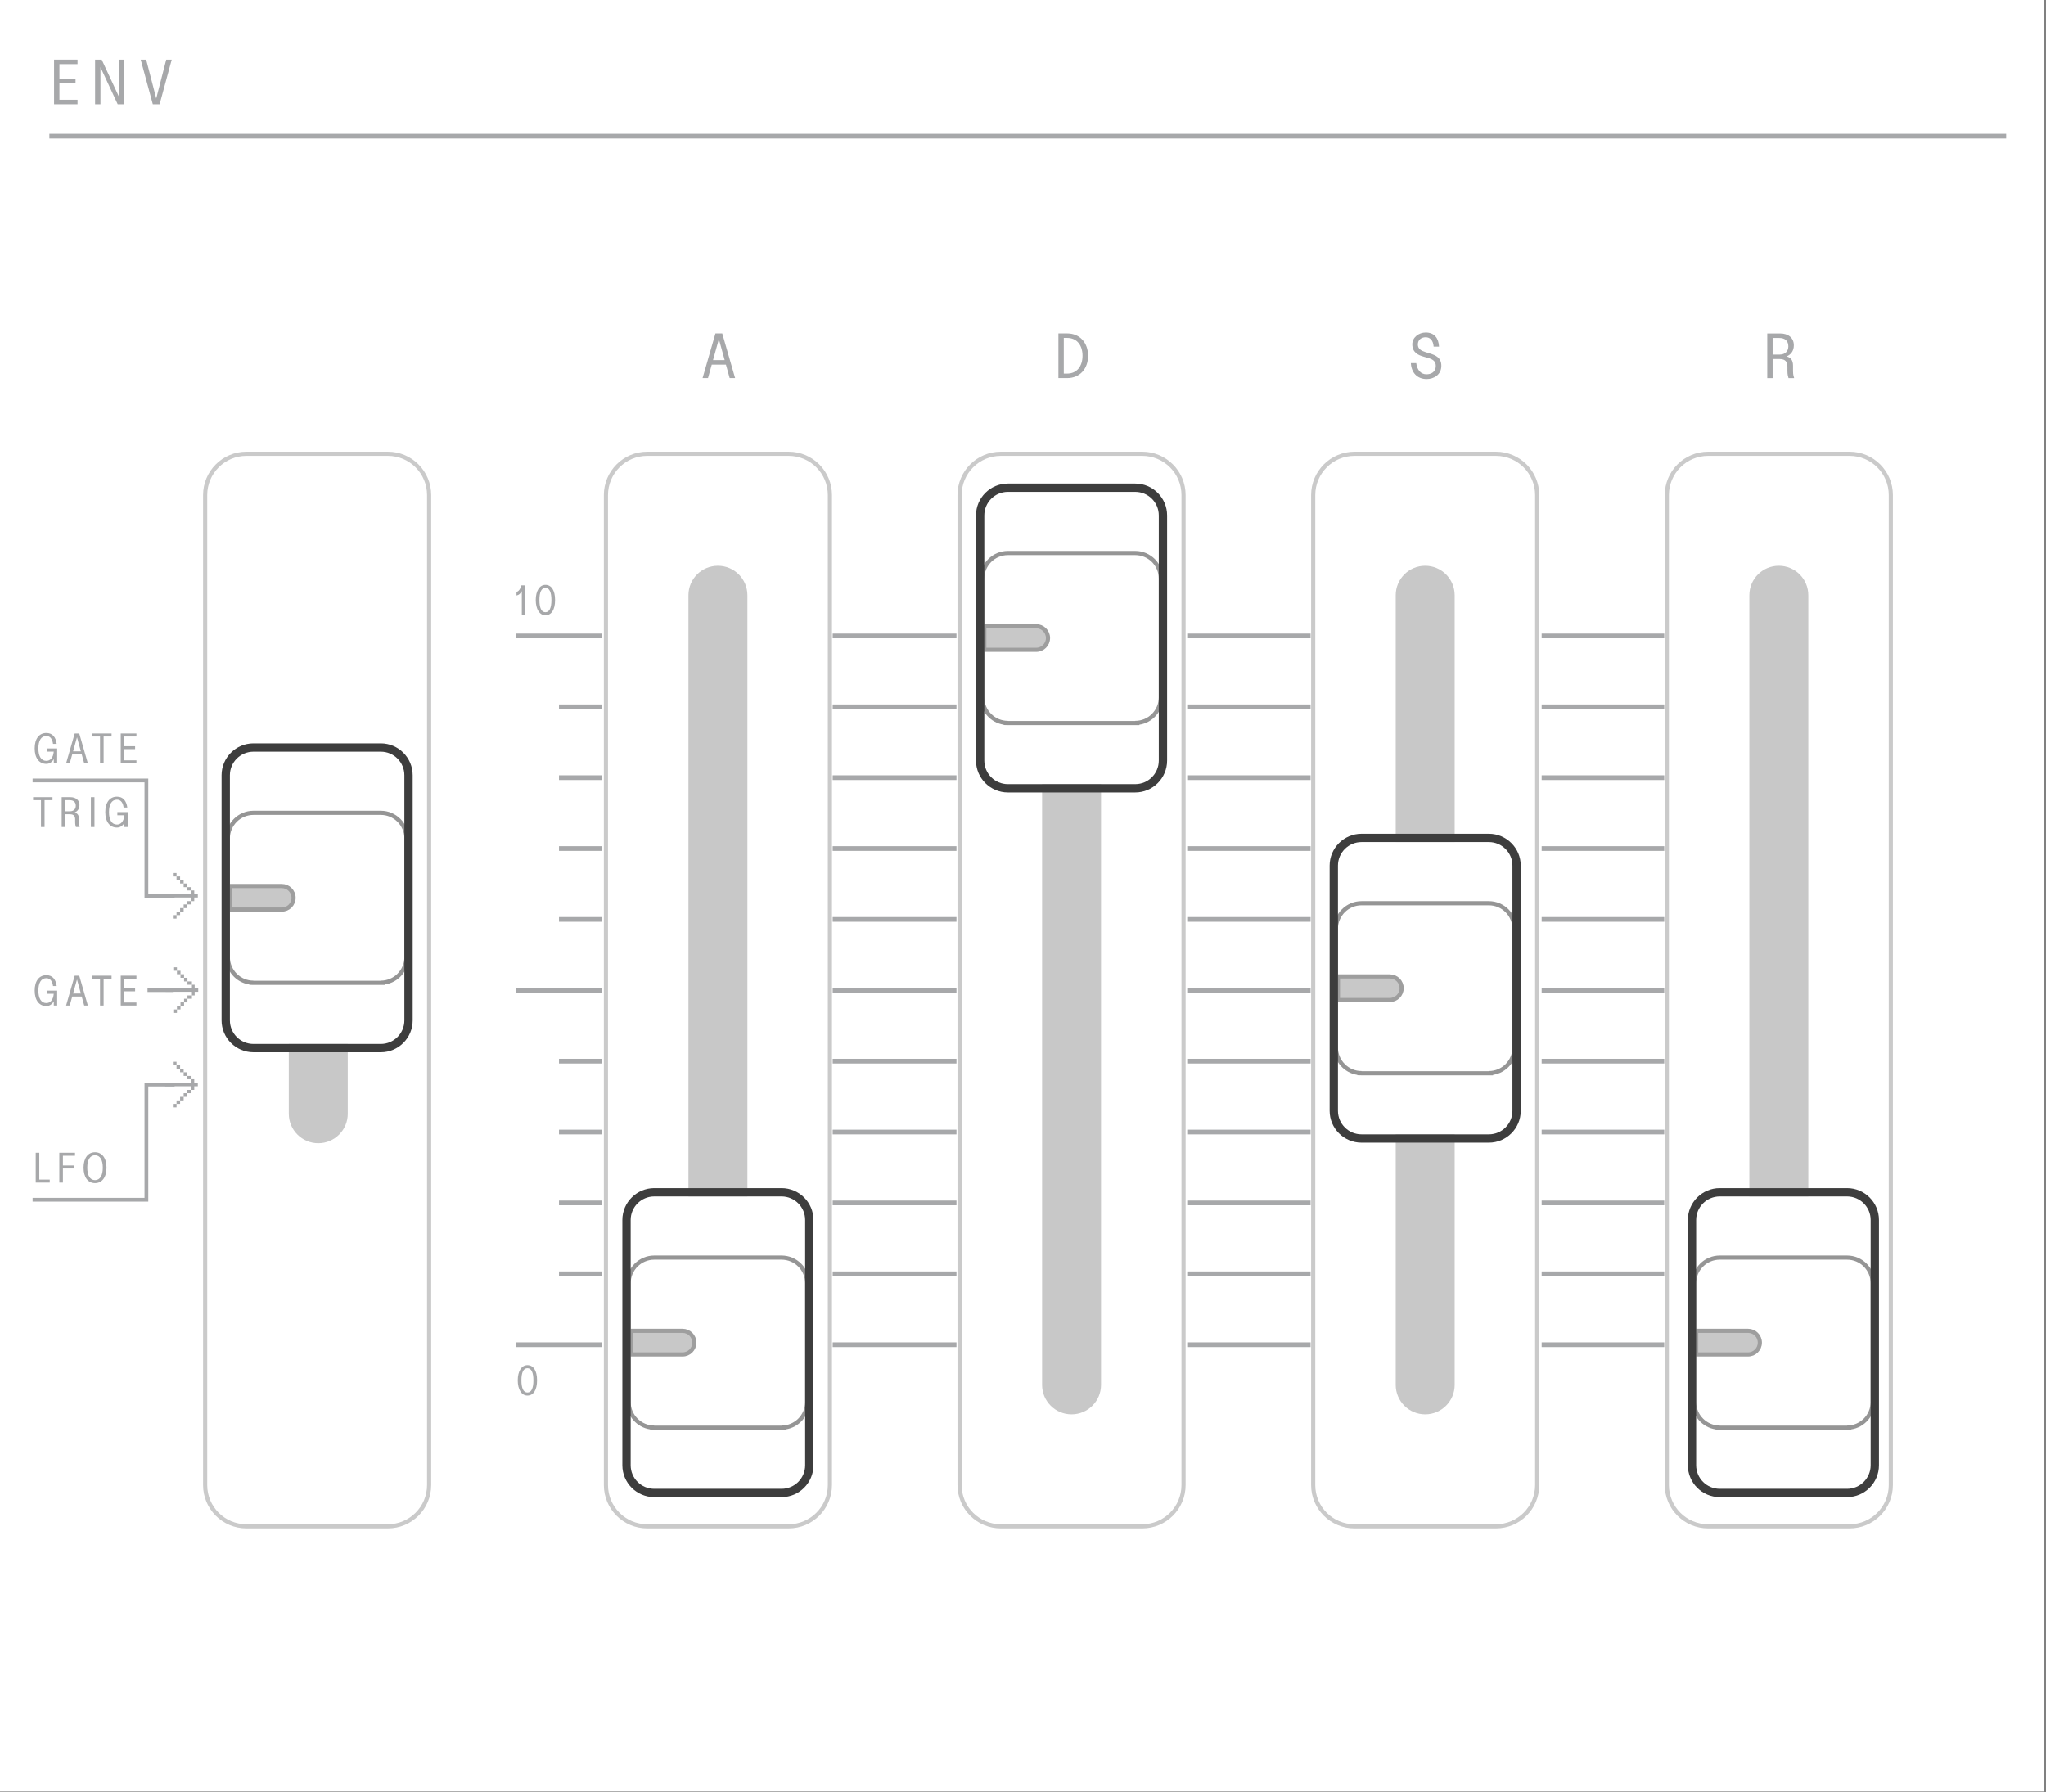 <?xml version="1.0" encoding="UTF-8" standalone="no"?>
<!DOCTYPE svg PUBLIC "-//W3C//DTD SVG 1.1//EN" "http://www.w3.org/Graphics/SVG/1.1/DTD/svg11.dtd">
<svg width="100%" height="100%" viewBox="0 0 1025 898" version="1.1" xmlns="http://www.w3.org/2000/svg" xmlns:xlink="http://www.w3.org/1999/xlink" xml:space="preserve" xmlns:serif="http://www.serif.com/" style="fill-rule:evenodd;clip-rule:evenodd;stroke-miterlimit:10;">
    <rect x="0" y="0" width="1025" height="898" fill="#808080" stroke="none"/>
    <rect x="0" y="0" width="1024.02" height="897.637" style="fill:white;"/>
    <clipPath id="_clip1">
        <rect x="302.521" y="226.32" width="114.288" height="539.485" clip-rule="nonzero"/>
    </clipPath>
    <g clip-path="url(#_clip1)">
        <path d="M395.098,227.361L324.232,227.361C312.815,227.361 303.561,236.616 303.561,248.032L303.561,744.095C303.561,755.507 312.815,764.761 324.232,764.761L395.098,764.761C406.515,764.761 415.769,755.507 415.769,744.095L415.769,248.032C415.769,236.616 406.515,227.361 395.098,227.361Z" style="fill:none;fill-rule:nonzero;stroke:rgb(202,202,202);stroke-width:2.08px;"/>
    </g>
    <path d="M344.902,298.228L344.902,693.899C344.902,702.053 351.51,708.661 359.664,708.661C367.818,708.661 374.431,702.053 374.431,693.899L374.431,298.228C374.431,290.074 367.818,283.465 359.664,283.465C351.51,283.465 344.902,290.074 344.902,298.228" style="fill:rgb(200,200,200);fill-rule:nonzero;"/>
    <clipPath id="_clip2">
        <rect x="479.687" y="226.32" width="114.288" height="539.485" clip-rule="nonzero"/>
    </clipPath>
    <g clip-path="url(#_clip2)">
        <path d="M572.264,227.361L501.398,227.361C489.981,227.361 480.727,236.616 480.727,248.032L480.727,744.095C480.727,755.507 489.981,764.761 501.398,764.761L572.264,764.761C583.681,764.761 592.935,755.507 592.935,744.095L592.935,248.032C592.935,236.616 583.681,227.361 572.264,227.361Z" style="fill:none;fill-rule:nonzero;stroke:rgb(202,202,202);stroke-width:2.08px;"/>
    </g>
    <path d="M522.068,298.228L522.068,693.899C522.068,702.053 528.676,708.661 536.83,708.661C544.984,708.661 551.597,702.053 551.597,693.899L551.597,298.228C551.597,290.074 544.984,283.465 536.83,283.465C528.676,283.465 522.068,290.074 522.068,298.228" style="fill:rgb(200,200,200);fill-rule:nonzero;"/>
    <clipPath id="_clip3">
        <rect x="656.852" y="226.32" width="114.288" height="539.485" clip-rule="nonzero"/>
    </clipPath>
    <g clip-path="url(#_clip3)">
        <path d="M749.429,227.361L678.563,227.361C667.146,227.361 657.892,236.616 657.892,248.032L657.892,744.095C657.892,755.507 667.146,764.761 678.563,764.761L749.429,764.761C760.846,764.761 770.1,755.507 770.1,744.095L770.1,248.032C770.1,236.616 760.846,227.361 749.429,227.361Z" style="fill:none;fill-rule:nonzero;stroke:rgb(202,202,202);stroke-width:2.08px;"/>
    </g>
    <path d="M699.233,298.228L699.233,693.899C699.233,702.053 705.841,708.661 713.995,708.661C722.149,708.661 728.762,702.053 728.762,693.899L728.762,298.228C728.762,290.074 722.149,283.465 713.995,283.465C705.841,283.465 699.233,290.074 699.233,298.228" style="fill:rgb(200,200,200);fill-rule:nonzero;"/>
    <clipPath id="_clip4">
        <rect x="834.018" y="226.32" width="114.288" height="539.485" clip-rule="nonzero"/>
    </clipPath>
    <g clip-path="url(#_clip4)">
        <path d="M926.595,227.361L855.728,227.361C844.311,227.361 835.057,236.616 835.057,248.032L835.057,744.095C835.057,755.507 844.311,764.761 855.728,764.761L926.595,764.761C938.011,764.761 947.266,755.507 947.266,744.095L947.266,248.032C947.266,236.616 938.011,227.361 926.595,227.361Z" style="fill:none;fill-rule:nonzero;stroke:rgb(202,202,202);stroke-width:2.08px;"/>
    </g>
    <path d="M876.398,298.228L876.398,693.899C876.398,702.053 883.006,708.661 891.161,708.661C899.315,708.661 905.927,702.053 905.927,693.899L905.927,298.228C905.927,290.074 899.315,283.465 891.161,283.465C883.006,283.465 876.398,290.074 876.398,298.228" style="fill:rgb(200,200,200);fill-rule:nonzero;"/>
    <clipPath id="_clip5">
        <rect x="101.734" y="226.32" width="114.288" height="539.485" clip-rule="nonzero"/>
    </clipPath>
    <g clip-path="url(#_clip5)">
        <path d="M194.311,227.361L123.444,227.361C112.028,227.361 102.774,236.616 102.774,248.032L102.774,744.095C102.774,755.507 112.028,764.761 123.444,764.761L194.311,764.761C205.728,764.761 214.982,755.507 214.982,744.095L214.982,248.032C214.982,236.616 205.728,227.361 194.311,227.361Z" style="fill:none;fill-rule:nonzero;stroke:rgb(202,202,202);stroke-width:2.08px;"/>
    </g>
    <path d="M144.688,434.054L144.688,558.071C144.688,566.225 151.296,572.834 159.45,572.834C167.604,572.834 174.217,566.225 174.217,558.071L174.217,434.054C174.217,425.9 167.604,419.292 159.45,419.292C151.296,419.292 144.688,425.9 144.688,434.054" style="fill:rgb(200,200,200);fill-rule:nonzero;"/>
    <path d="M504.933,392.897C498.412,392.897 493.125,387.61 493.125,381.089L493.125,258.243C493.125,251.718 498.412,246.435 504.933,246.435L568.729,246.435C575.25,246.435 580.537,251.718 580.537,258.243L580.537,381.089C580.537,387.61 575.25,392.897 568.729,392.897L504.933,392.897Z" style="fill:white;fill-rule:nonzero;"/>
    <path d="M503.892,362.282L503.892,362.174C497.292,361.645 492.083,356.103 492.083,349.365L492.083,289.932C492.083,282.845 497.85,277.082 504.933,277.082L568.729,277.082C575.817,277.082 581.579,282.845 581.579,289.932L581.579,349.365C581.579,356.103 576.371,361.645 569.771,362.174L569.771,362.215L568.729,362.282L503.892,362.282Z" style="fill:white;fill-rule:nonzero;"/>
    <path d="M568.727,276.039L504.931,276.039C497.277,276.039 491.04,282.272 491.04,289.931L491.04,349.368C491.04,356.318 496.177,362.093 502.848,363.102L502.848,363.26L504.931,363.322L570.81,363.322L570.81,363.102C577.49,362.093 582.619,356.318 582.619,349.368L582.619,289.931C582.619,282.272 576.39,276.039 568.727,276.039M568.727,278.122C575.248,278.122 580.535,283.41 580.535,289.931L580.535,349.368C580.535,355.889 575.248,361.177 568.727,361.177L568.727,361.239L504.931,361.239L504.931,361.177C498.41,361.177 493.123,355.889 493.123,349.368L493.123,289.931C493.123,283.41 498.41,278.122 504.931,278.122L568.727,278.122Z" style="fill:rgb(149,149,149);fill-rule:nonzero;"/>
    <path d="M493.125,313.759L519.121,313.759C522.383,313.759 525.029,316.405 525.029,319.663C525.029,322.925 522.383,325.571 519.121,325.571L493.125,325.571L493.125,313.759Z" style="fill:rgb(200,200,200);fill-rule:nonzero;stroke:rgb(158,158,158);stroke-width:2.08px;"/>
    <path d="M568.727,242.266L504.931,242.266C496.127,242.266 488.956,249.433 488.956,258.241L488.956,381.087C488.956,389.9 496.127,397.062 504.931,397.062L568.727,397.062C577.535,397.062 584.702,389.9 584.702,381.087L584.702,258.241C584.702,249.433 577.535,242.266 568.727,242.266M568.727,246.433C575.248,246.433 580.535,251.72 580.535,258.241L580.535,381.087C580.535,387.612 575.248,392.895 568.727,392.895L504.931,392.895C498.41,392.895 493.123,387.612 493.123,381.087L493.123,258.241C493.123,251.72 498.41,246.433 504.931,246.433L568.727,246.433Z" style="fill:rgb(61,61,61);fill-rule:nonzero;"/>
    <path d="M682.102,568.39C675.581,568.39 670.294,563.102 670.294,556.581L670.294,433.735C670.294,427.21 675.581,421.927 682.102,421.927L745.894,421.927C752.415,421.927 757.702,427.21 757.702,433.735L757.702,556.581C757.702,563.102 752.415,568.39 745.894,568.39L682.102,568.39Z" style="fill:white;fill-rule:nonzero;"/>
    <path d="M681.056,537.774L681.056,537.666C674.456,537.137 669.248,531.595 669.248,524.858L669.248,465.424C669.248,458.337 675.015,452.574 682.098,452.574L745.894,452.574C752.981,452.574 758.744,458.337 758.744,465.424L758.744,524.858C758.744,531.595 753.535,537.137 746.935,537.666L746.935,537.708L745.894,537.774L681.056,537.774Z" style="fill:white;fill-rule:nonzero;"/>
    <path d="M745.892,451.532L682.1,451.532C674.442,451.532 668.209,457.765 668.209,465.423L668.209,524.861C668.209,531.811 673.342,537.586 680.017,538.598L680.017,538.752L682.1,538.815L747.975,538.815L747.975,538.598C754.655,537.586 759.784,531.811 759.784,524.861L759.784,465.423C759.784,457.765 753.555,451.532 745.892,451.532M745.892,453.615C752.413,453.615 757.7,458.902 757.7,465.423L757.7,524.861C757.7,531.382 752.413,536.669 745.892,536.669L745.892,536.732L682.1,536.732L682.1,536.669C675.58,536.669 670.292,531.382 670.292,524.861L670.292,465.423C670.292,458.902 675.58,453.615 682.1,453.615L745.892,453.615Z" style="fill:rgb(149,149,149);fill-rule:nonzero;"/>
    <path d="M670.294,489.251L696.285,489.251C699.548,489.251 702.194,491.897 702.194,495.155C702.194,498.418 699.548,501.064 696.285,501.064L670.294,501.064L670.294,489.251Z" style="fill:rgb(200,200,200);fill-rule:nonzero;stroke:rgb(158,158,158);stroke-width:2.08px;"/>
    <path d="M745.892,417.759L682.1,417.759C673.292,417.759 666.125,424.925 666.125,433.734L666.125,556.58C666.125,565.392 673.292,572.555 682.1,572.555L745.892,572.555C754.7,572.555 761.867,565.392 761.867,556.58L761.867,433.734C761.867,424.925 754.7,417.759 745.892,417.759M745.892,421.925C752.413,421.925 757.7,427.213 757.7,433.734L757.7,556.58C757.7,563.105 752.413,568.388 745.892,568.388L682.1,568.388C675.58,568.388 670.292,563.105 670.292,556.58L670.292,433.734C670.292,427.213 675.58,421.925 682.1,421.925L745.892,421.925Z" style="fill:rgb(61,61,61);fill-rule:nonzero;"/>
    <path d="M126.983,523.091C120.462,523.091 115.175,517.804 115.175,511.287L115.175,388.437C115.175,381.912 120.462,376.629 126.983,376.629L190.779,376.629C197.3,376.629 202.583,381.912 202.583,388.437L202.583,511.287C202.583,517.804 197.3,523.091 190.779,523.091L126.983,523.091Z" style="fill:white;fill-rule:nonzero;"/>
    <path d="M125.942,492.476L125.942,492.368C119.342,491.838 114.133,486.297 114.133,479.559L114.133,420.126C114.133,413.038 119.896,407.276 126.983,407.276L190.779,407.276C197.862,407.276 203.629,413.038 203.629,420.126L203.629,479.559C203.629,486.297 198.421,491.838 191.821,492.368L191.821,492.409L190.779,492.476L125.942,492.476Z" style="fill:white;fill-rule:nonzero;"/>
    <path d="M190.777,406.233L126.981,406.233C119.323,406.233 113.09,412.467 113.09,420.125L113.09,479.563C113.09,486.513 118.223,492.288 124.898,493.3L124.898,493.454L126.981,493.517L192.86,493.517L192.86,493.3C199.535,492.288 204.665,486.513 204.665,479.563L204.665,420.125C204.665,412.467 198.435,406.233 190.777,406.233M190.777,408.317C197.298,408.317 202.581,413.604 202.581,420.125L202.581,479.563C202.581,486.083 197.298,491.371 190.777,491.371L190.777,491.433L126.981,491.433L126.981,491.371C120.46,491.371 115.173,486.083 115.173,479.563L115.173,420.125C115.173,413.604 120.46,408.317 126.981,408.317L190.777,408.317Z" style="fill:rgb(149,149,149);fill-rule:nonzero;"/>
    <path d="M115.175,443.955L141.171,443.955C144.429,443.955 147.075,446.597 147.075,449.859C147.075,453.122 144.429,455.763 141.171,455.763L115.175,455.763L115.175,443.955Z" style="fill:rgb(200,200,200);fill-rule:nonzero;stroke:rgb(158,158,158);stroke-width:2.08px;"/>
    <path d="M190.777,372.46L126.981,372.46C118.173,372.46 111.006,379.627 111.006,388.435L111.006,511.285C111.006,520.094 118.173,527.256 126.981,527.256L190.777,527.256C199.581,527.256 206.748,520.094 206.748,511.285L206.748,388.435C206.748,379.627 199.581,372.46 190.777,372.46M190.777,376.627C197.298,376.627 202.581,381.915 202.581,388.435L202.581,511.285C202.581,517.806 197.298,523.09 190.777,523.09L126.981,523.09C120.46,523.09 115.173,517.806 115.173,511.285L115.173,388.435C115.173,381.915 120.46,376.627 126.981,376.627L190.777,376.627Z" style="fill:rgb(61,61,61);fill-rule:nonzero;"/>
    <path d="M327.769,745.965C321.248,745.965 315.96,740.677 315.96,734.157L315.96,611.311C315.96,604.786 321.248,599.502 327.769,599.502L391.565,599.502C398.085,599.502 403.373,604.786 403.373,611.311L403.373,734.157C403.373,740.677 398.085,745.965 391.565,745.965L327.769,745.965Z" style="fill:white;fill-rule:nonzero;"/>
    <path d="M326.727,715.35L326.727,715.242C320.127,714.712 314.919,709.171 314.919,702.433L314.919,643C314.919,635.912 320.685,630.15 327.769,630.15L391.565,630.15C398.652,630.15 404.415,635.912 404.415,643L404.415,702.433C404.415,709.171 399.206,714.712 392.606,715.242L392.606,715.283L391.565,715.35L326.727,715.35Z" style="fill:white;fill-rule:nonzero;"/>
    <path d="M391.562,629.107L327.767,629.107C320.112,629.107 313.875,635.34 313.875,642.999L313.875,702.436C313.875,709.386 319.012,715.161 325.683,716.174L325.683,716.328L327.767,716.39L393.646,716.39L393.646,716.174C400.325,715.161 405.454,709.386 405.454,702.436L405.454,642.999C405.454,635.34 399.225,629.107 391.562,629.107M391.562,631.19C398.083,631.19 403.371,636.478 403.371,642.999L403.371,702.436C403.371,708.957 398.083,714.245 391.562,714.245L391.562,714.307L327.767,714.307L327.767,714.245C321.246,714.245 315.958,708.957 315.958,702.436L315.958,642.999C315.958,636.478 321.246,631.19 327.767,631.19L391.562,631.19Z" style="fill:rgb(149,149,149);fill-rule:nonzero;"/>
    <path d="M315.96,666.829L341.956,666.829C345.219,666.829 347.86,669.471 347.86,672.733C347.86,675.996 345.219,678.637 341.956,678.637L315.96,678.637L315.96,666.829Z" style="fill:rgb(200,200,200);fill-rule:nonzero;stroke:rgb(158,158,158);stroke-width:2.08px;"/>
    <path d="M391.562,595.335L327.767,595.335C318.958,595.335 311.792,602.501 311.792,611.31L311.792,734.155C311.792,742.968 318.958,750.13 327.767,750.13L391.562,750.13C400.371,750.13 407.537,742.968 407.537,734.155L407.537,611.31C407.537,602.501 400.371,595.335 391.562,595.335M391.562,599.501C398.083,599.501 403.371,604.789 403.371,611.31L403.371,734.155C403.371,740.68 398.083,745.964 391.562,745.964L327.767,745.964C321.246,745.964 315.958,740.68 315.958,734.155L315.958,611.31C315.958,604.789 321.246,599.501 327.767,599.501L391.562,599.501Z" style="fill:rgb(61,61,61);fill-rule:nonzero;"/>
    <path d="M861.557,745.965C855.037,745.965 849.749,740.677 849.749,734.157L849.749,611.311C849.749,604.786 855.037,599.502 861.557,599.502L925.353,599.502C931.874,599.502 937.162,604.786 937.162,611.311L937.162,734.157C937.162,740.677 931.874,745.965 925.353,745.965L861.557,745.965Z" style="fill:white;fill-rule:nonzero;"/>
    <path d="M860.516,715.35L860.516,715.242C853.916,714.712 848.707,709.171 848.707,702.433L848.707,643C848.707,635.912 854.47,630.15 861.557,630.15L925.353,630.15C932.437,630.15 938.203,635.912 938.203,643L938.203,702.433C938.203,709.171 932.995,714.712 926.395,715.242L926.395,715.283L925.353,715.35L860.516,715.35Z" style="fill:white;fill-rule:nonzero;"/>
    <path d="M925.352,629.107L861.556,629.107C853.902,629.107 847.664,635.34 847.664,642.999L847.664,702.436C847.664,709.386 852.802,715.161 859.472,716.174L859.472,716.328L861.556,716.39L927.435,716.39L927.435,716.174C934.11,715.161 939.243,709.386 939.243,702.436L939.243,642.999C939.243,635.34 933.01,629.107 925.352,629.107M925.352,631.19C931.872,631.19 937.16,636.478 937.16,642.999L937.16,702.436C937.16,708.957 931.872,714.245 925.352,714.245L925.352,714.307L861.556,714.307L861.556,714.245C855.035,714.245 849.747,708.957 849.747,702.436L849.747,642.999C849.747,636.478 855.035,631.19 861.556,631.19L925.352,631.19Z" style="fill:rgb(149,149,149);fill-rule:nonzero;"/>
    <path d="M849.75,666.829L875.745,666.829C879.004,666.829 881.65,669.471 881.65,672.733C881.65,675.996 879.004,678.637 875.745,678.637L849.75,678.637L849.75,666.829Z" style="fill:rgb(200,200,200);fill-rule:nonzero;stroke:rgb(158,158,158);stroke-width:2.08px;"/>
    <path d="M925.352,595.335L861.556,595.335C852.747,595.335 845.581,602.501 845.581,611.31L845.581,734.155C845.581,742.968 852.747,750.13 861.556,750.13L925.352,750.13C934.16,750.13 941.327,742.968 941.327,734.155L941.327,611.31C941.327,602.501 934.16,595.335 925.352,595.335M925.352,599.501C931.872,599.501 937.16,604.789 937.16,611.31L937.16,734.155C937.16,740.68 931.872,745.964 925.352,745.964L861.556,745.964C855.035,745.964 849.747,740.68 849.747,734.155L849.747,611.31C849.747,604.789 855.035,599.501 861.556,599.501L925.352,599.501Z" style="fill:rgb(61,61,61);fill-rule:nonzero;"/>
    <path d="M363.05,180.466L360.142,169.925L357.205,180.466L363.05,180.466ZM363.675,182.72L356.575,182.72L354.7,189.445L351.98,189.445L358.425,167.079L361.83,167.079L368.275,189.445L365.555,189.445L363.675,182.72Z" style="fill:rgb(167,168,170);fill-rule:nonzero;"/>
    <path d="M534.628,187.205C539.474,187.205 542.324,183.575 542.324,178.259C542.324,172.942 539.474,169.342 534.628,169.342L532.941,169.342L532.941,187.205L534.628,187.205ZM530.249,167.092L534.628,167.092C541.041,167.092 545.107,171.846 545.107,178.288C545.107,184.734 541.041,189.459 534.628,189.459L530.249,189.459L530.249,167.092Z" style="fill:rgb(167,168,170);fill-rule:nonzero;"/>
    <path d="M706.821,181.962L709.512,181.962C709.946,185.466 711.887,187.562 714.637,187.562C716.925,187.562 719.3,186.437 719.3,183.399C719.3,181.553 718.546,180.274 715.517,179.395L713.137,178.707C710.604,177.987 707.537,176.707 707.537,172.516C707.537,169.107 710.758,166.632 714.262,166.632C718.642,166.632 720.708,169.512 720.929,173.703L718.233,173.703C717.987,170.482 716.425,169.012 714.229,169.012C712.133,169.012 710.321,170.232 710.321,172.641C710.321,174.828 711.979,175.77 714.2,176.457L716.233,177.082C719.362,178.053 722.083,179.27 722.083,183.307C722.083,187.841 718.267,189.941 714.762,189.941C709.792,189.941 707.037,186.495 706.821,181.962" style="fill:rgb(167,168,170);fill-rule:nonzero;"/>
    <path d="M891.582,177.689C894.432,177.689 895.932,175.872 895.932,173.56C895.932,170.835 894.245,169.368 891.428,169.368L888.049,169.368L888.049,177.689L891.582,177.689ZM885.362,167.114L891.866,167.114C895.837,167.114 898.653,169.243 898.682,172.997C898.716,176.189 896.807,177.843 895.212,178.535L895.212,178.627C897.182,179.285 898.274,180.502 898.274,183.289L898.274,185.947C898.274,187.822 898.62,188.76 898.841,189.481L896.024,189.481C895.807,188.731 895.466,187.793 895.466,185.885L895.466,183.789C895.466,181.631 894.745,179.91 891.491,179.91L888.049,179.91L888.049,189.481L885.362,189.481L885.362,167.114Z" style="fill:rgb(167,168,170);fill-rule:nonzero;"/>
    <path d="M27.085,29.89L38.843,29.89L38.843,32.145L29.776,32.145L29.776,39.432L37.843,39.432L37.843,41.62L29.776,41.62L29.776,50.003L38.843,50.003L38.843,52.257L27.085,52.257L27.085,29.89Z" style="fill:rgb(167,168,170);fill-rule:nonzero;"/>
    <path d="M62.277,29.89L62.277,52.257L58.961,52.257L50.332,33.674L50.332,52.257L47.64,52.257L47.64,29.89L50.952,29.89L59.586,48.47L59.586,29.89L62.277,29.89Z" style="fill:rgb(167,168,170);fill-rule:nonzero;"/>
    <path d="M86.036,29.89L79.965,52.257L76.557,52.257L70.49,29.89L73.24,29.89L78.278,49.345L83.282,29.89L86.036,29.89Z" style="fill:rgb(167,168,170);fill-rule:nonzero;"/>
    <path d="M24.736,68.245L1005.05,68.245" style="fill:none;fill-rule:nonzero;stroke:rgb(167,168,170);stroke-width:2.36px;"/>
    <path d="M28.647,375.004L28.647,382.47L26.951,382.47L26.951,380.358C26.135,381.8 24.839,382.741 23.226,382.741C19.63,382.741 17.372,379.837 17.372,374.983C17.372,370.129 19.63,367.266 23.226,367.266C26.305,367.266 27.935,369.333 28.414,372.704L26.555,372.704C26.322,370.716 25.405,368.77 23.226,368.77C20.551,368.77 19.235,371.195 19.235,374.983C19.235,378.766 20.551,381.237 23.226,381.237C24.943,381.237 26.639,379.983 26.93,376.591L23.418,376.591L23.418,375.004L28.647,375.004Z" style="fill:rgb(167,168,170);fill-rule:nonzero;"/>
    <path d="M40.52,376.466L38.575,369.416L36.612,376.466L40.52,376.466ZM40.941,377.975L36.191,377.975L34.937,382.47L33.116,382.47L37.425,367.516L39.708,367.516L44.016,382.47L42.191,382.47L40.941,377.975Z" style="fill:rgb(167,168,170);fill-rule:nonzero;"/>
    <path d="M50.115,369.02L46.165,369.02L46.165,367.516L55.89,367.516L55.89,369.02L51.915,369.02L51.915,382.47L50.115,382.47L50.115,369.02Z" style="fill:rgb(167,168,170);fill-rule:nonzero;"/>
    <path d="M60.491,367.515L68.354,367.515L68.354,369.019L62.291,369.019L62.291,373.894L67.687,373.894L67.687,375.356L62.291,375.356L62.291,380.965L68.354,380.965L68.354,382.469L60.491,382.469L60.491,367.515Z" style="fill:rgb(167,168,170);fill-rule:nonzero;"/>
    <path d="M20.529,400.935L16.579,400.935L16.579,399.431L26.304,399.431L26.304,400.935L22.329,400.935L22.329,414.385L20.529,414.385L20.529,400.935Z" style="fill:rgb(167,168,170);fill-rule:nonzero;"/>
    <path d="M35.068,406.5C36.968,406.5 37.972,405.287 37.972,403.737C37.972,401.917 36.843,400.937 34.964,400.937L32.705,400.937L32.705,406.5L35.068,406.5ZM30.905,399.429L35.255,399.429C37.914,399.429 39.793,400.854 39.814,403.362C39.839,405.496 38.56,406.604 37.493,407.067L37.493,407.125C38.81,407.567 39.543,408.383 39.543,410.242L39.543,412.021C39.543,413.275 39.772,413.904 39.918,414.387L38.039,414.387C37.893,413.883 37.66,413.258 37.66,411.979L37.66,410.579C37.66,409.133 37.18,407.983 35.001,407.983L32.705,407.983L32.705,414.387L30.905,414.387L30.905,399.429Z" style="fill:rgb(167,168,170);fill-rule:nonzero;"/>
    <rect x="45.533" y="399.429" width="1.8" height="14.954" style="fill:rgb(167,168,170);"/>
    <path d="M64.019,406.919L64.019,414.385L62.323,414.385L62.323,412.273C61.506,413.715 60.21,414.656 58.598,414.656C55.002,414.656 52.744,411.752 52.744,406.898C52.744,402.044 55.002,399.181 58.598,399.181C61.677,399.181 63.306,401.248 63.785,404.619L61.927,404.619C61.694,402.631 60.777,400.685 58.598,400.685C55.923,400.685 54.606,403.11 54.606,406.898C54.606,410.681 55.923,413.152 58.598,413.152C60.315,413.152 62.01,411.898 62.302,408.506L58.79,408.506L58.79,406.919L64.019,406.919Z" style="fill:rgb(167,168,170);fill-rule:nonzero;"/>
    <path d="M28.647,496.368L28.647,503.835L26.951,503.835L26.951,501.722C26.135,503.164 24.839,504.105 23.226,504.105C19.63,504.105 17.372,501.201 17.372,496.347C17.372,491.493 19.63,488.63 23.226,488.63C26.305,488.63 27.935,490.697 28.414,494.068L26.555,494.068C26.322,492.08 25.405,490.135 23.226,490.135C20.551,490.135 19.235,492.56 19.235,496.347C19.235,500.13 20.551,502.601 23.226,502.601C24.943,502.601 26.639,501.347 26.93,497.955L23.418,497.955L23.418,496.368L28.647,496.368Z" style="fill:rgb(167,168,170);fill-rule:nonzero;"/>
    <path d="M40.52,497.831L38.575,490.785L36.612,497.831L40.52,497.831ZM40.941,499.339L36.191,499.339L34.937,503.835L33.116,503.835L37.425,488.881L39.708,488.881L44.016,503.835L42.191,503.835L40.941,499.339Z" style="fill:rgb(167,168,170);fill-rule:nonzero;"/>
    <path d="M50.115,490.385L46.165,490.385L46.165,488.88L55.89,488.88L55.89,490.385L51.915,490.385L51.915,503.835L50.115,503.835L50.115,490.385Z" style="fill:rgb(167,168,170);fill-rule:nonzero;"/>
    <path d="M60.491,488.879L68.354,488.879L68.354,490.383L62.291,490.383L62.291,495.258L67.687,495.258L67.687,496.721L62.291,496.721L62.291,502.329L68.354,502.329L68.354,503.833L60.491,503.833L60.491,488.879Z" style="fill:rgb(167,168,170);fill-rule:nonzero;"/>
    <path d="M17.892,577.612L19.692,577.612L19.692,591.062L24.922,591.062L24.922,592.566L17.892,592.566L17.892,577.612Z" style="fill:rgb(167,168,170);fill-rule:nonzero;"/>
    <path d="M29.721,577.612L37.584,577.612L37.584,579.116L31.521,579.116L31.521,583.991L37.021,583.991L37.021,585.5L31.521,585.5L31.521,592.566L29.721,592.566L29.721,577.612Z" style="fill:rgb(167,168,170);fill-rule:nonzero;"/>
    <path d="M51.502,585.078C51.502,581.291 50.186,578.866 47.611,578.866C45.036,578.866 43.723,581.291 43.723,585.078C43.723,588.866 45.036,591.333 47.611,591.333C50.186,591.333 51.502,588.866 51.502,585.078M41.861,585.078C41.861,580.224 44.119,577.362 47.611,577.362C51.102,577.362 53.361,580.245 53.361,585.078C53.361,589.912 51.102,592.841 47.611,592.841C44.119,592.841 41.861,589.933 41.861,585.078" style="fill:rgb(167,168,170);fill-rule:nonzero;"/>
    <path d="M88.646,507.533L86.817,507.533L86.817,505.792L88.646,505.792L88.646,507.533ZM90.429,505.792L88.646,505.792L88.646,504.05L90.429,504.05L90.429,505.792ZM92.217,504.05L90.429,504.05L90.429,502.267L92.217,502.267L92.217,504.05ZM93.912,502.267L92.217,502.267L92.217,500.437L93.912,500.437L93.912,502.267ZM95.746,500.433L93.917,500.433L93.917,498.779L95.746,498.779L95.746,500.433ZM97.529,498.779L95.746,498.779L95.746,496.954L82.925,496.954L82.925,495.254L95.746,495.254L95.746,493.425L97.529,493.425L97.529,495.254L99.317,495.254L99.317,496.954L97.529,496.954L97.529,498.779ZM95.746,493.425L93.917,493.425L93.917,491.771L95.746,491.771L95.746,493.425ZM93.912,491.771L92.217,491.771L92.217,489.942L93.912,489.942L93.912,491.771ZM92.217,489.942L90.429,489.942L90.429,488.158L92.217,488.158L92.217,489.942ZM90.429,488.158L88.646,488.158L88.646,486.417L90.429,486.417L90.429,488.158ZM88.646,486.417L86.817,486.417L86.817,484.675L88.646,484.675L88.646,486.417Z" style="fill:rgb(167,168,170);fill-rule:nonzero;"/>
    <path d="M88.442,460.283L86.612,460.283L86.612,458.537L88.442,458.537L88.442,460.283ZM90.225,458.537L88.442,458.537L88.442,456.796L90.225,456.796L90.225,458.537ZM92.012,456.796L90.225,456.796L90.225,455.012L92.012,455.012L92.012,456.796ZM93.708,455.012L92.012,455.012L92.012,453.183L93.708,453.183L93.708,455.012ZM95.542,453.183L93.712,453.183L93.712,451.529L95.542,451.529L95.542,453.183ZM97.325,451.529L95.542,451.529L95.542,449.7L82.721,449.7L82.721,448.004L95.542,448.004L95.542,446.175L97.325,446.175L97.325,448.004L99.112,448.004L99.112,449.7L97.325,449.7L97.325,451.529ZM95.542,446.175L93.712,446.175L93.712,444.521L95.542,444.521L95.542,446.175ZM93.708,444.521L92.012,444.521L92.012,442.692L93.708,442.692L93.708,444.521ZM92.012,442.692L90.225,442.692L90.225,440.908L92.012,440.908L92.012,442.692ZM90.225,440.904L88.442,440.904L88.442,439.162L90.225,439.162L90.225,440.904ZM88.442,439.167L86.612,439.167L86.612,437.425L88.442,437.425L88.442,439.167Z" style="fill:rgb(167,168,170);fill-rule:nonzero;"/>
    <path d="M88.442,533.758L86.612,533.758L86.612,532.017L88.442,532.017L88.442,533.758ZM90.225,535.5L88.442,535.5L88.442,533.758L90.225,533.758L90.225,535.5ZM92.012,537.283L90.225,537.283L90.225,535.5L92.012,535.5L92.012,537.283ZM93.708,539.113L92.012,539.113L92.012,537.283L93.708,537.283L93.708,539.113ZM95.542,540.767L93.712,540.767L93.712,539.112L95.542,539.112L95.542,540.767ZM97.325,542.596L99.112,542.596L99.112,544.292L97.325,544.292L97.325,546.121L95.542,546.121L95.542,544.292L82.721,544.292L82.721,542.596L95.542,542.596L95.542,540.767L97.325,540.767L97.325,542.596ZM93.708,546.121L95.537,546.121L95.537,547.775L93.708,547.775L93.708,546.121ZM92.012,547.775L93.708,547.775L93.708,549.604L92.012,549.604L92.012,547.775ZM90.225,549.608L92.012,549.608L92.012,551.392L90.225,551.392L90.225,549.608ZM88.442,551.392L90.225,551.392L90.225,553.133L88.442,553.133L88.442,551.392ZM86.612,553.133L88.442,553.133L88.442,554.875L86.612,554.875L86.612,553.133Z" style="fill:rgb(167,168,170);fill-rule:nonzero;"/>
    <path d="M87.479,543.443L73.345,543.443L73.345,601.152L16.325,601.152" style="fill:none;fill-rule:nonzero;stroke:rgb(167,168,170);stroke-width:1.89px;"/>
    <path d="M73.907,496.103L86.611,496.103" style="fill:none;fill-rule:nonzero;stroke:rgb(167,168,170);stroke-width:1.89px;"/>
    <path d="M87.479,448.854L73.345,448.854L73.345,391.054L16.325,391.054" style="fill:none;fill-rule:nonzero;stroke:rgb(167,168,170);stroke-width:1.89px;"/>
    <path d="M263.152,293.273L263.152,308.003L261.419,308.003L261.419,296.157C260.823,297.332 259.877,298.173 258.76,298.361L258.76,296.569C260.119,296.157 260.865,294.736 261.006,293.273L263.152,293.273Z" style="fill:rgb(167,168,170);fill-rule:nonzero;"/>
    <path d="M276.25,300.626C276.25,296.755 275.284,294.551 273.242,294.551C271.205,294.551 270.238,296.755 270.238,300.626C270.238,304.501 271.205,306.743 273.242,306.743C275.284,306.743 276.25,304.501 276.25,300.626M268.4,300.626C268.4,296.076 270.296,293.026 273.242,293.026C276.188,293.026 278.084,295.68 278.084,300.626C278.084,305.572 276.188,308.268 273.242,308.268C270.296,308.268 268.4,305.18 268.4,300.626" style="fill:rgb(167,168,170);fill-rule:nonzero;"/>
    <path d="M267.229,691.609C267.229,687.738 266.262,685.534 264.221,685.534C262.183,685.534 261.217,687.738 261.217,691.609C261.217,695.484 262.183,697.726 264.221,697.726C266.262,697.726 267.229,695.484 267.229,691.609M259.379,691.609C259.379,687.059 261.275,684.009 264.221,684.009C267.167,684.009 269.058,686.663 269.058,691.609C269.058,696.555 267.167,699.251 264.221,699.251C261.275,699.251 259.379,696.163 259.379,691.609" style="fill:rgb(167,168,170);fill-rule:nonzero;"/>
    <path d="M258.352,318.623L301.743,318.623" style="fill:none;fill-rule:nonzero;stroke:rgb(167,168,170);stroke-width:2.36px;"/>
    <path d="M258.352,496.199L301.743,496.199" style="fill:none;fill-rule:nonzero;stroke:rgb(167,168,170);stroke-width:2.36px;"/>
    <path d="M258.352,673.775L301.743,673.775" style="fill:none;fill-rule:nonzero;stroke:rgb(167,168,170);stroke-width:2.36px;"/>
    <path d="M280.049,638.26L301.745,638.26" style="fill:none;fill-rule:nonzero;stroke:rgb(167,168,170);stroke-width:2.36px;"/>
    <path d="M280.049,602.745L301.745,602.745" style="fill:none;fill-rule:nonzero;stroke:rgb(167,168,170);stroke-width:2.36px;"/>
    <path d="M280.049,567.23L301.745,567.23" style="fill:none;fill-rule:nonzero;stroke:rgb(167,168,170);stroke-width:2.36px;"/>
    <path d="M280.049,531.715L301.745,531.715" style="fill:none;fill-rule:nonzero;stroke:rgb(167,168,170);stroke-width:2.36px;"/>
    <path d="M280.049,460.684L301.745,460.684" style="fill:none;fill-rule:nonzero;stroke:rgb(167,168,170);stroke-width:2.36px;"/>
    <path d="M280.049,425.169L301.745,425.169" style="fill:none;fill-rule:nonzero;stroke:rgb(167,168,170);stroke-width:2.36px;"/>
    <path d="M280.049,389.654L301.745,389.654" style="fill:none;fill-rule:nonzero;stroke:rgb(167,168,170);stroke-width:2.36px;"/>
    <path d="M280.049,354.139L301.745,354.139" style="fill:none;fill-rule:nonzero;stroke:rgb(167,168,170);stroke-width:2.36px;"/>
    <path d="M417.166,318.623L479.174,318.623" style="fill:none;fill-rule:nonzero;stroke:rgb(167,168,170);stroke-width:2.36px;"/>
    <path d="M417.166,354.139L479.174,354.139" style="fill:none;fill-rule:nonzero;stroke:rgb(167,168,170);stroke-width:2.36px;"/>
    <path d="M417.166,389.654L479.174,389.654" style="fill:none;fill-rule:nonzero;stroke:rgb(167,168,170);stroke-width:2.36px;"/>
    <path d="M417.166,425.169L479.174,425.169" style="fill:none;fill-rule:nonzero;stroke:rgb(167,168,170);stroke-width:2.36px;"/>
    <path d="M417.166,460.684L479.174,460.684" style="fill:none;fill-rule:nonzero;stroke:rgb(167,168,170);stroke-width:2.36px;"/>
    <path d="M417.166,531.715L479.174,531.715" style="fill:none;fill-rule:nonzero;stroke:rgb(167,168,170);stroke-width:2.36px;"/>
    <path d="M417.166,602.745L479.174,602.745" style="fill:none;fill-rule:nonzero;stroke:rgb(167,168,170);stroke-width:2.36px;"/>
    <path d="M417.166,567.23L479.174,567.23" style="fill:none;fill-rule:nonzero;stroke:rgb(167,168,170);stroke-width:2.36px;"/>
    <path d="M417.166,638.26L479.174,638.26" style="fill:none;fill-rule:nonzero;stroke:rgb(167,168,170);stroke-width:2.36px;"/>
    <path d="M417.166,496.199L479.174,496.199" style="fill:none;fill-rule:nonzero;stroke:rgb(167,168,170);stroke-width:2.36px;"/>
    <path d="M417.166,673.775L479.174,673.775" style="fill:none;fill-rule:nonzero;stroke:rgb(167,168,170);stroke-width:2.36px;"/>
    <path d="M595.172,318.623L656.589,318.623" style="fill:none;fill-rule:nonzero;stroke:rgb(167,168,170);stroke-width:2.36px;"/>
    <path d="M595.172,354.139L656.589,354.139" style="fill:none;fill-rule:nonzero;stroke:rgb(167,168,170);stroke-width:2.36px;"/>
    <path d="M595.172,389.654L656.589,389.654" style="fill:none;fill-rule:nonzero;stroke:rgb(167,168,170);stroke-width:2.36px;"/>
    <path d="M595.172,425.169L656.589,425.169" style="fill:none;fill-rule:nonzero;stroke:rgb(167,168,170);stroke-width:2.36px;"/>
    <path d="M595.172,460.684L656.589,460.684" style="fill:none;fill-rule:nonzero;stroke:rgb(167,168,170);stroke-width:2.36px;"/>
    <path d="M595.172,531.715L656.589,531.715" style="fill:none;fill-rule:nonzero;stroke:rgb(167,168,170);stroke-width:2.36px;"/>
    <path d="M595.172,602.745L656.589,602.745" style="fill:none;fill-rule:nonzero;stroke:rgb(167,168,170);stroke-width:2.36px;"/>
    <path d="M595.172,567.23L656.589,567.23" style="fill:none;fill-rule:nonzero;stroke:rgb(167,168,170);stroke-width:2.36px;"/>
    <path d="M595.172,638.26L656.589,638.26" style="fill:none;fill-rule:nonzero;stroke:rgb(167,168,170);stroke-width:2.36px;"/>
    <path d="M595.172,496.199L656.589,496.199" style="fill:none;fill-rule:nonzero;stroke:rgb(167,168,170);stroke-width:2.36px;"/>
    <path d="M595.172,673.775L656.589,673.775" style="fill:none;fill-rule:nonzero;stroke:rgb(167,168,170);stroke-width:2.36px;"/>
    <path d="M772.337,318.623L833.754,318.623" style="fill:none;fill-rule:nonzero;stroke:rgb(167,168,170);stroke-width:2.36px;"/>
    <path d="M772.337,354.139L833.754,354.139" style="fill:none;fill-rule:nonzero;stroke:rgb(167,168,170);stroke-width:2.36px;"/>
    <path d="M772.337,389.654L833.754,389.654" style="fill:none;fill-rule:nonzero;stroke:rgb(167,168,170);stroke-width:2.36px;"/>
    <path d="M772.337,425.169L833.754,425.169" style="fill:none;fill-rule:nonzero;stroke:rgb(167,168,170);stroke-width:2.36px;"/>
    <path d="M772.337,460.684L833.754,460.684" style="fill:none;fill-rule:nonzero;stroke:rgb(167,168,170);stroke-width:2.36px;"/>
    <path d="M772.337,531.715L833.754,531.715" style="fill:none;fill-rule:nonzero;stroke:rgb(167,168,170);stroke-width:2.36px;"/>
    <path d="M772.337,602.745L833.754,602.745" style="fill:none;fill-rule:nonzero;stroke:rgb(167,168,170);stroke-width:2.36px;"/>
    <path d="M772.337,567.23L833.754,567.23" style="fill:none;fill-rule:nonzero;stroke:rgb(167,168,170);stroke-width:2.36px;"/>
    <path d="M772.337,638.26L833.754,638.26" style="fill:none;fill-rule:nonzero;stroke:rgb(167,168,170);stroke-width:2.36px;"/>
    <path d="M772.337,496.199L833.754,496.199" style="fill:none;fill-rule:nonzero;stroke:rgb(167,168,170);stroke-width:2.36px;"/>
    <path d="M772.337,673.775L833.754,673.775" style="fill:none;fill-rule:nonzero;stroke:rgb(167,168,170);stroke-width:2.36px;"/>
</svg>
